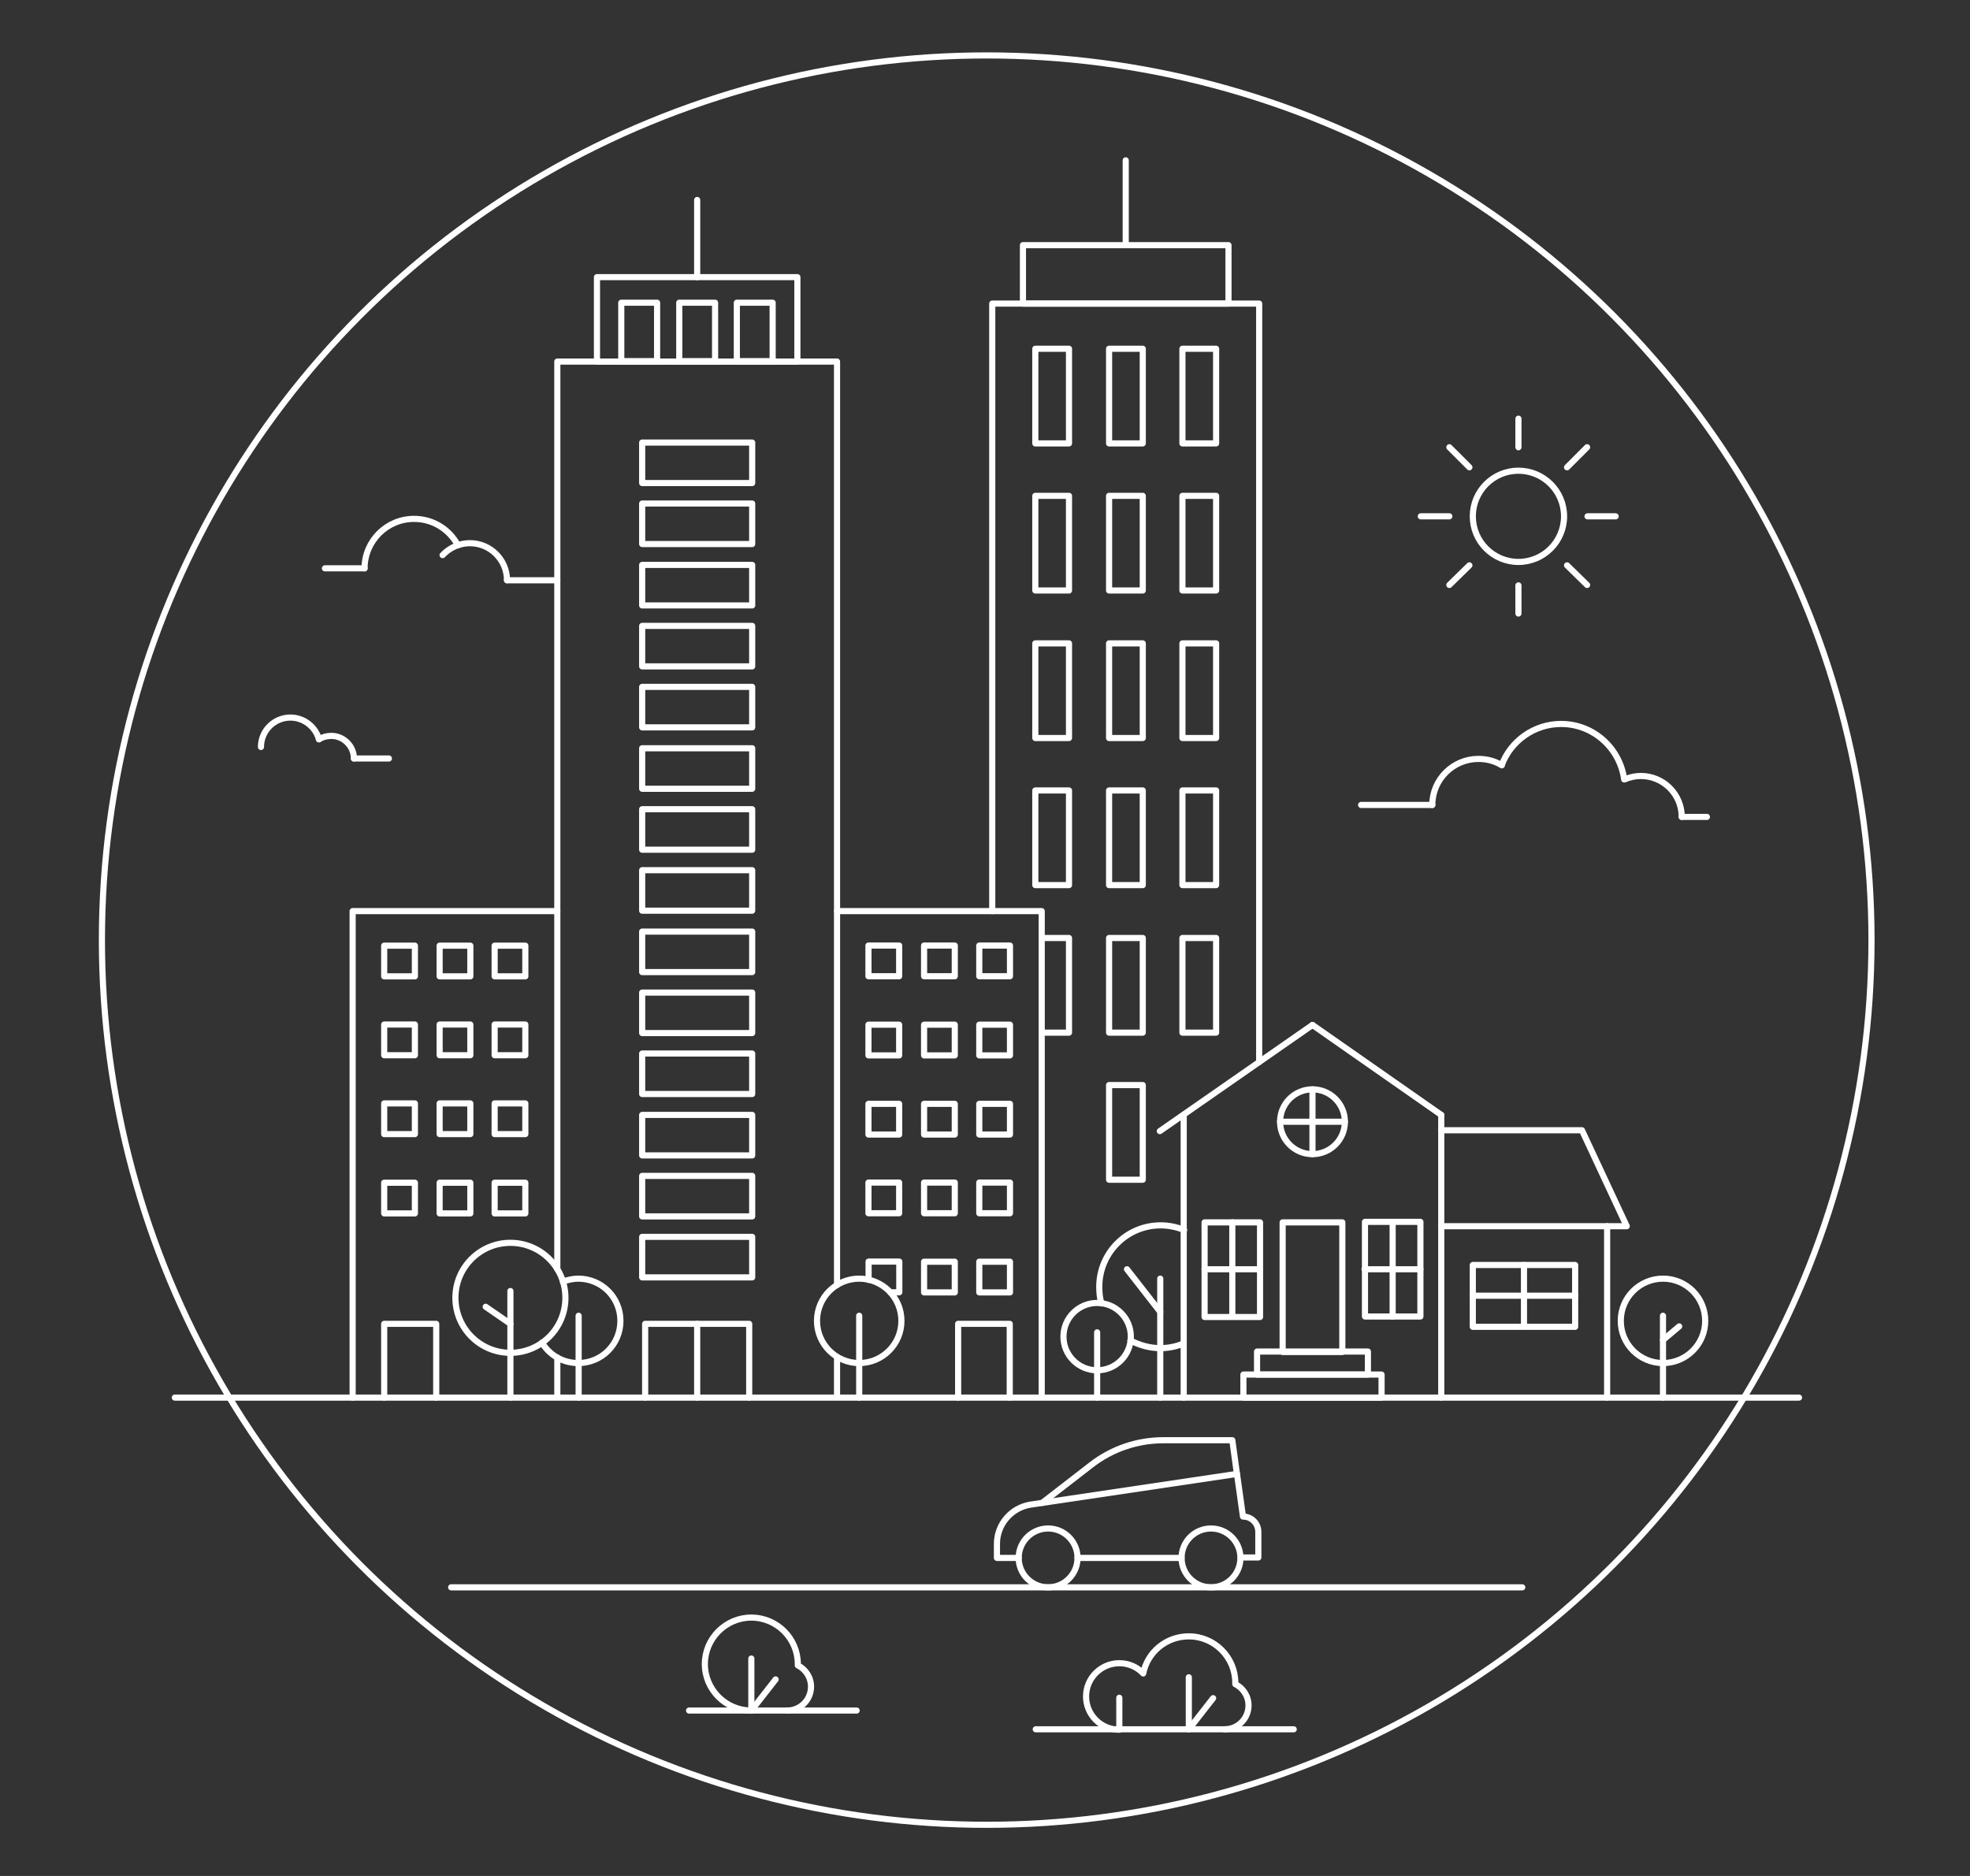 <?xml version="1.0" encoding="utf-8"?>
<!-- Generator: Adobe Illustrator 21.1.0, SVG Export Plug-In . SVG Version: 6.00 Build 0)  -->
<svg version="1.1" id="Layer_1" xmlns="http://www.w3.org/2000/svg" xmlns:xlink="http://www.w3.org/1999/xlink" x="0px" y="0px"
	 viewBox="0 0 462 440" style="enable-background:new 0 0 462 440;" xml:space="preserve">
<rect x="0" y="0" width="462" height="440" fill="#333333" stroke="none"/>
<style type="text/css">
	.st0{fill:none;stroke:#FFFFFF;stroke-width:1.439;stroke-linecap:round;stroke-linejoin:round;stroke-miterlimit:10;}
</style>
<g>
	<line class="st0" x1="196.3" y1="318.3" x2="196.3" y2="327.5"/>
	<polyline class="st0" points="130.7,297.7 130.7,84.8 196.3,84.8 196.3,301.4 	"/>
	<line class="st0" x1="130.7" y1="327.5" x2="130.7" y2="318.4"/>
	<rect x="140" y="65" class="st0" width="47" height="19.8"/>
	<g>
		<rect x="145.7" y="71" class="st0" width="8.4" height="13.7"/>
		<rect x="159.3" y="71" class="st0" width="8.4" height="13.7"/>
		<rect x="172.8" y="71" class="st0" width="8.4" height="13.7"/>
	</g>
	<line class="st0" x1="163.5" y1="46.9" x2="163.5" y2="65"/>
	<rect x="150.6" y="175.5" class="st0" width="25.8" height="9.5"/>
	<rect x="150.6" y="189.8" class="st0" width="25.8" height="9.5"/>
	<rect x="150.6" y="204.1" class="st0" width="25.8" height="9.5"/>
	<rect x="150.6" y="218.5" class="st0" width="25.8" height="9.5"/>
	<rect x="150.6" y="232.8" class="st0" width="25.8" height="9.5"/>
	<rect x="150.6" y="247.1" class="st0" width="25.8" height="9.5"/>
	<rect x="150.6" y="261.5" class="st0" width="25.8" height="9.5"/>
	<rect x="150.6" y="275.8" class="st0" width="25.8" height="9.5"/>
	<rect x="150.6" y="290.1" class="st0" width="25.8" height="9.5"/>
	<g>
		<polyline class="st0" points="151.3,327.8 151.3,310.5 163.5,310.5 		"/>
		<polyline class="st0" points="175.7,327.8 175.7,310.5 163.5,310.5 163.5,327.8 		"/>
	</g>
	<polyline class="st0" points="82.7,327.8 82.7,213.7 130.7,213.7 	"/>
	<g>
		<rect x="90.1" y="221.8" class="st0" width="7.2" height="7.2"/>
		<rect x="103.1" y="221.8" class="st0" width="7.2" height="7.2"/>
		<rect x="116" y="221.8" class="st0" width="7.2" height="7.2"/>
	</g>
	<g>
		<rect x="90.1" y="240.3" class="st0" width="7.2" height="7.2"/>
		<rect x="103.1" y="240.3" class="st0" width="7.2" height="7.2"/>
		<rect x="116" y="240.3" class="st0" width="7.2" height="7.2"/>
	</g>
	<g>
		<rect x="90.1" y="258.8" class="st0" width="7.2" height="7.2"/>
		<rect x="103.1" y="258.8" class="st0" width="7.2" height="7.2"/>
		<rect x="116" y="258.8" class="st0" width="7.2" height="7.2"/>
	</g>
	<g>
		<rect x="90.1" y="277.4" class="st0" width="7.2" height="7.2"/>
		<rect x="103.1" y="277.4" class="st0" width="7.2" height="7.2"/>
		<rect x="116" y="277.4" class="st0" width="7.2" height="7.2"/>
	</g>
	<polyline class="st0" points="244.3,327.5 244.3,213.7 196.3,213.7 	"/>
	<g>
		
			<rect x="229.6" y="221.8" transform="matrix(-1 -4.724011e-11 4.724011e-11 -1 466.457 450.774)" class="st0" width="7.2" height="7.2"/>
		
			<rect x="216.6" y="221.8" transform="matrix(-1 -4.472745e-11 4.472745e-11 -1 440.513 450.774)" class="st0" width="7.2" height="7.2"/>
		
			<rect x="203.7" y="221.8" transform="matrix(-1 -4.523016e-11 4.523016e-11 -1 414.568 450.774)" class="st0" width="7.2" height="7.2"/>
	</g>
	<g>
		
			<rect x="229.6" y="240.3" transform="matrix(-1 -4.799417e-11 4.799417e-11 -1 466.457 487.837)" class="st0" width="7.2" height="7.2"/>
		
			<rect x="216.6" y="240.3" transform="matrix(-1 -4.523016e-11 4.523016e-11 -1 440.513 487.837)" class="st0" width="7.2" height="7.2"/>
		
			<rect x="203.7" y="240.3" transform="matrix(-1 -4.221480e-11 4.221480e-11 -1 414.568 487.837)" class="st0" width="7.2" height="7.2"/>
	</g>
	<g>
		
			<rect x="229.6" y="258.8" transform="matrix(-1 -4.422475e-11 4.422475e-11 -1 466.457 524.901)" class="st0" width="7.2" height="7.2"/>
		
			<rect x="216.6" y="258.8" transform="matrix(-1 -4.774282e-11 4.774282e-11 -1 440.513 524.901)" class="st0" width="7.2" height="7.2"/>
		
			<rect x="203.7" y="258.8" transform="matrix(-1 -4.749147e-11 4.749147e-11 -1 414.568 524.901)" class="st0" width="7.2" height="7.2"/>
	</g>
	<g>
		
			<rect x="229.6" y="277.4" transform="matrix(-1 -4.523016e-11 4.523016e-11 -1 466.457 561.964)" class="st0" width="7.2" height="7.2"/>
		
			<rect x="216.6" y="277.4" transform="matrix(-1 -4.171209e-11 4.171209e-11 -1 440.513 561.964)" class="st0" width="7.2" height="7.2"/>
		
			<rect x="203.7" y="277.4" transform="matrix(-1 -4.523016e-11 4.523016e-11 -1 414.568 561.964)" class="st0" width="7.2" height="7.2"/>
	</g>
	<line class="st0" x1="41" y1="327.8" x2="421.9" y2="327.8"/>
	<g>
		<circle class="st0" cx="201.5" cy="309.8" r="9.9"/>
		<line class="st0" x1="201.5" y1="308.6" x2="201.5" y2="327.8"/>
	</g>
	<polyline class="st0" points="236.8,327.8 236.8,310.5 224.7,310.5 224.7,327.8 	"/>
	<polyline class="st0" points="90.1,327.8 90.1,310.5 102.3,310.5 102.3,327.8 	"/>
	<g>
		
			<rect x="229.6" y="295.9" transform="matrix(-1 -4.523016e-11 4.523016e-11 -1 466.457 599.028)" class="st0" width="7.2" height="7.2"/>
		
			<rect x="216.6" y="295.9" transform="matrix(-1 -4.523016e-11 4.523016e-11 -1 440.513 599.028)" class="st0" width="7.2" height="7.2"/>
		<polyline class="st0" points="208.8,303.1 210.9,303.1 210.9,295.9 203.7,295.9 203.7,300.2 		"/>
	</g>
	<g>
		<path class="st0" d="M132,300.6c1.1-0.4,2.4-0.7,3.6-0.7c5.5,0,9.9,4.4,9.9,9.9c0,5.5-4.4,9.9-9.9,9.9c-3.6,0-6.8-1.9-8.5-4.8"/>
		<line class="st0" x1="135.7" y1="308.6" x2="135.7" y2="327.8"/>
	</g>
	<g>
		<circle class="st0" cx="119.7" cy="304.4" r="12.9"/>
		<line class="st0" x1="119.7" y1="302.8" x2="119.7" y2="327.8"/>
	</g>
	<circle class="st0" cx="257.3" cy="313.5" r="7.9"/>
	<line class="st0" x1="257.3" y1="312.5" x2="257.3" y2="327.8"/>
	<line class="st0" x1="307.8" y1="240.4" x2="272" y2="265.3"/>
	<line class="st0" x1="307.8" y1="240.4" x2="338" y2="261.5"/>
	<g>
		<line class="st0" x1="277.6" y1="261.5" x2="277.6" y2="327.8"/>
		<line class="st0" x1="338" y1="261.5" x2="338" y2="327.8"/>
	</g>
	<circle class="st0" cx="307.8" cy="263.1" r="7.6"/>
	<polyline class="st0" points="338,265.1 371,265.1 381.5,287.6 338,287.6 	"/>
	<line class="st0" x1="376.9" y1="287.6" x2="376.9" y2="327.8"/>
	<rect x="345.4" y="296.7" class="st0" width="24" height="14.5"/>
	<rect x="300.8" y="286.7" class="st0" width="14" height="30.4"/>
	<rect x="294.8" y="317" class="st0" width="26" height="5.4"/>
	<rect x="291.6" y="322.4" class="st0" width="32.4" height="5.4"/>
	<rect x="282.5" y="286.7" class="st0" width="13" height="22.2"/>
	<line class="st0" x1="289" y1="308.8" x2="289" y2="286.7"/>
	<line class="st0" x1="282.5" y1="297.7" x2="295.5" y2="297.7"/>
	
		<rect x="320" y="286.7" transform="matrix(-1 -4.560364e-11 4.560364e-11 -1 653.111 595.479)" class="st0" width="13" height="22.2"/>
	<line class="st0" x1="326.6" y1="308.8" x2="326.6" y2="286.7"/>
	<line class="st0" x1="333.1" y1="297.7" x2="320" y2="297.7"/>
	<line class="st0" x1="357.4" y1="311.1" x2="357.4" y2="296.7"/>
	<line class="st0" x1="369.4" y1="303.9" x2="345.4" y2="303.9"/>
	<path class="st0" d="M258.3,305.7c-0.4-1.3-0.5-2.6-0.5-3.9c0-7.9,6.4-14.4,14.4-14.4c1.9,0,3.8,0.4,5.5,1.1"/>
	<path class="st0" d="M277.6,315.1c-1.7,0.7-3.5,1.1-5.5,1.1c-2.5,0-4.9-0.7-7-1.8"/>
	<line class="st0" x1="272.1" y1="299.9" x2="272.1" y2="327.8"/>
	<circle class="st0" cx="390" cy="309.8" r="9.9"/>
	<line class="st0" x1="390" y1="308.6" x2="390" y2="327.8"/>
	<line class="st0" x1="307.8" y1="255.5" x2="307.8" y2="270.7"/>
	<line class="st0" x1="315.4" y1="263.1" x2="300.2" y2="263.1"/>
	<g>
		<path class="st0" d="M85.5,133.3c0-6.4,5.2-11.6,11.6-11.6c4.5,0,8.3,2.5,10.3,6.2"/>
		<path class="st0" d="M103.8,130.2c1.6-1.7,3.9-2.8,6.4-2.8c4.8,0,8.7,3.9,8.7,8.7"/>
		<line class="st0" x1="85.5" y1="133.3" x2="76.2" y2="133.3"/>
		<line class="st0" x1="118.9" y1="136.1" x2="130.7" y2="136.1"/>
	</g>
	<g>
		<path class="st0" d="M335.9,188.8c0-6,4.9-10.8,10.8-10.8c2,0,3.9,0.5,5.5,1.5"/>
		<path class="st0" d="M352.2,179.4c2.1-5.6,7.6-9.6,13.9-9.6c7.6,0,13.8,5.7,14.8,13"/>
		<path class="st0" d="M381,182.8c1.2-0.5,2.5-0.8,3.8-0.8c5.3,0,9.6,4.3,9.6,9.6"/>
		<line class="st0" x1="335.9" y1="188.8" x2="319.2" y2="188.8"/>
		<line class="st0" x1="394.4" y1="191.6" x2="400.3" y2="191.6"/>
	</g>
	<g>
		<path class="st0" d="M61.2,175.2c0-3.8,3.1-6.9,6.9-6.9c3.2,0,5.9,2.2,6.7,5.1"/>
		<path class="st0" d="M74.8,173.4c0.8-0.5,1.8-0.8,2.9-0.8c2.9,0,5.3,2.4,5.3,5.3"/>
		<line class="st0" x1="83" y1="177.9" x2="91.2" y2="177.9"/>
	</g>
	<circle class="st0" cx="231.4" cy="220.5" r="207.5"/>
	<rect x="150.6" y="161.1" class="st0" width="25.8" height="9.5"/>
	<rect x="150.6" y="146.8" class="st0" width="25.8" height="9.5"/>
	<rect x="150.6" y="132.5" class="st0" width="25.8" height="9.5"/>
	<rect x="150.6" y="118.1" class="st0" width="25.8" height="9.5"/>
	<rect x="150.6" y="103.8" class="st0" width="25.8" height="9.5"/>
	<circle class="st0" cx="356.1" cy="121.1" r="10.7"/>
	<line class="st0" x1="356.1" y1="104.9" x2="356.1" y2="98.2"/>
	<line class="st0" x1="344.6" y1="109.6" x2="339.9" y2="104.9"/>
	<line class="st0" x1="339.9" y1="121.1" x2="333.2" y2="121.1"/>
	<line class="st0" x1="344.6" y1="132.6" x2="339.9" y2="137.2"/>
	<line class="st0" x1="356.1" y1="137.3" x2="356.1" y2="143.9"/>
	<line class="st0" x1="367.5" y1="132.6" x2="372.2" y2="137.2"/>
	<line class="st0" x1="372.3" y1="121.1" x2="378.9" y2="121.1"/>
	<line class="st0" x1="367.5" y1="109.6" x2="372.2" y2="104.9"/>
	<g>
		<path class="st0" d="M184.6,401.2c3.1,0,5.6-2.5,5.6-5.6c0-2.2-1.3-4.1-3.1-5c0-0.1,0-0.2,0-0.3c0-6-4.9-10.9-10.9-10.9
			c-6,0-10.9,4.9-10.9,10.9s4.9,10.9,10.9,10.9"/>
		<line class="st0" x1="176.2" y1="401.2" x2="176.2" y2="389"/>
		<line class="st0" x1="181.9" y1="393.9" x2="176.2" y2="401.2"/>
		<line class="st0" x1="161.6" y1="401.2" x2="200.9" y2="401.2"/>
	</g>
	<line class="st0" x1="119.7" y1="310.5" x2="113.9" y2="306.5"/>
	<line class="st0" x1="390" y1="314.3" x2="393.8" y2="311.1"/>
	<line class="st0" x1="272.1" y1="307.7" x2="264.3" y2="297.7"/>
	<g>
		<line class="st0" x1="278.8" y1="405.6" x2="278.8" y2="393.4"/>
		<line class="st0" x1="284.5" y1="398.3" x2="278.8" y2="405.6"/>
		<line class="st0" x1="242.9" y1="405.6" x2="303.4" y2="405.6"/>
		<path class="st0" d="M287.2,405.6c3.1,0,5.6-2.5,5.6-5.6c0-2.2-1.3-4.1-3.1-5c0-0.1,0-0.2,0-0.3c0-6-4.9-10.9-10.9-10.9
			c-5.3,0-9.7,3.7-10.7,8.7c-1.4-1.5-3.4-2.4-5.6-2.4c-4.3,0-7.8,3.5-7.8,7.8s3.5,7.8,7.8,7.8"/>
		<line class="st0" x1="262.5" y1="405.6" x2="262.5" y2="398.2"/>
	</g>
	<polyline class="st0" points="232.7,213.7 232.7,71.2 295.3,71.2 295.3,249.1 	"/>
	<rect x="239.9" y="57.5" class="st0" width="48.2" height="13.7"/>
	<line class="st0" x1="264" y1="37.6" x2="264" y2="57.5"/>
	<g>
		<rect x="242.8" y="81.8" class="st0" width="7.9" height="22.2"/>
		<rect x="260.1" y="81.8" class="st0" width="7.9" height="22.2"/>
		<rect x="277.3" y="81.8" class="st0" width="7.9" height="22.2"/>
	</g>
	<g>
		<rect x="242.8" y="116.3" class="st0" width="7.9" height="22.2"/>
		<rect x="260.1" y="116.3" class="st0" width="7.9" height="22.2"/>
		<rect x="277.3" y="116.3" class="st0" width="7.9" height="22.2"/>
	</g>
	<g>
		<rect x="242.8" y="150.9" class="st0" width="7.9" height="22.2"/>
		<rect x="260.1" y="150.9" class="st0" width="7.9" height="22.2"/>
		<rect x="277.3" y="150.9" class="st0" width="7.9" height="22.2"/>
	</g>
	<g>
		<rect x="242.8" y="185.4" class="st0" width="7.9" height="22.2"/>
		<rect x="260.1" y="185.4" class="st0" width="7.9" height="22.2"/>
		<rect x="277.3" y="185.4" class="st0" width="7.9" height="22.2"/>
	</g>
	<polyline class="st0" points="244.3,242.2 250.7,242.2 250.7,220 244.3,220 	"/>
	<rect x="260.1" y="220" class="st0" width="7.9" height="22.2"/>
	<rect x="277.3" y="220" class="st0" width="7.9" height="22.2"/>
	<rect x="260.1" y="254.5" class="st0" width="7.9" height="22.2"/>
	<line class="st0" x1="105.8" y1="372.3" x2="357" y2="372.3"/>
	<circle class="st0" cx="245.8" cy="365.4" r="6.9"/>
	<circle class="st0" cx="284" cy="365.4" r="6.9"/>
	<line class="st0" x1="277.1" y1="365.4" x2="252.7" y2="365.4"/>
	<path class="st0" d="M238.9,365.4h-5.1v-3.3c0-4.6,3.4-8.5,7.9-9.2l48.4-7.2l1.4,10l0,0c2,0,3.6,1.6,3.6,3.6v6h-4.1"/>
	<path class="st0" d="M290.1,345.8l-1.1-8h-16.1c-6.2,0-12.1,2-17,5.8l-11.5,8.9"/>
</g>
</svg>
